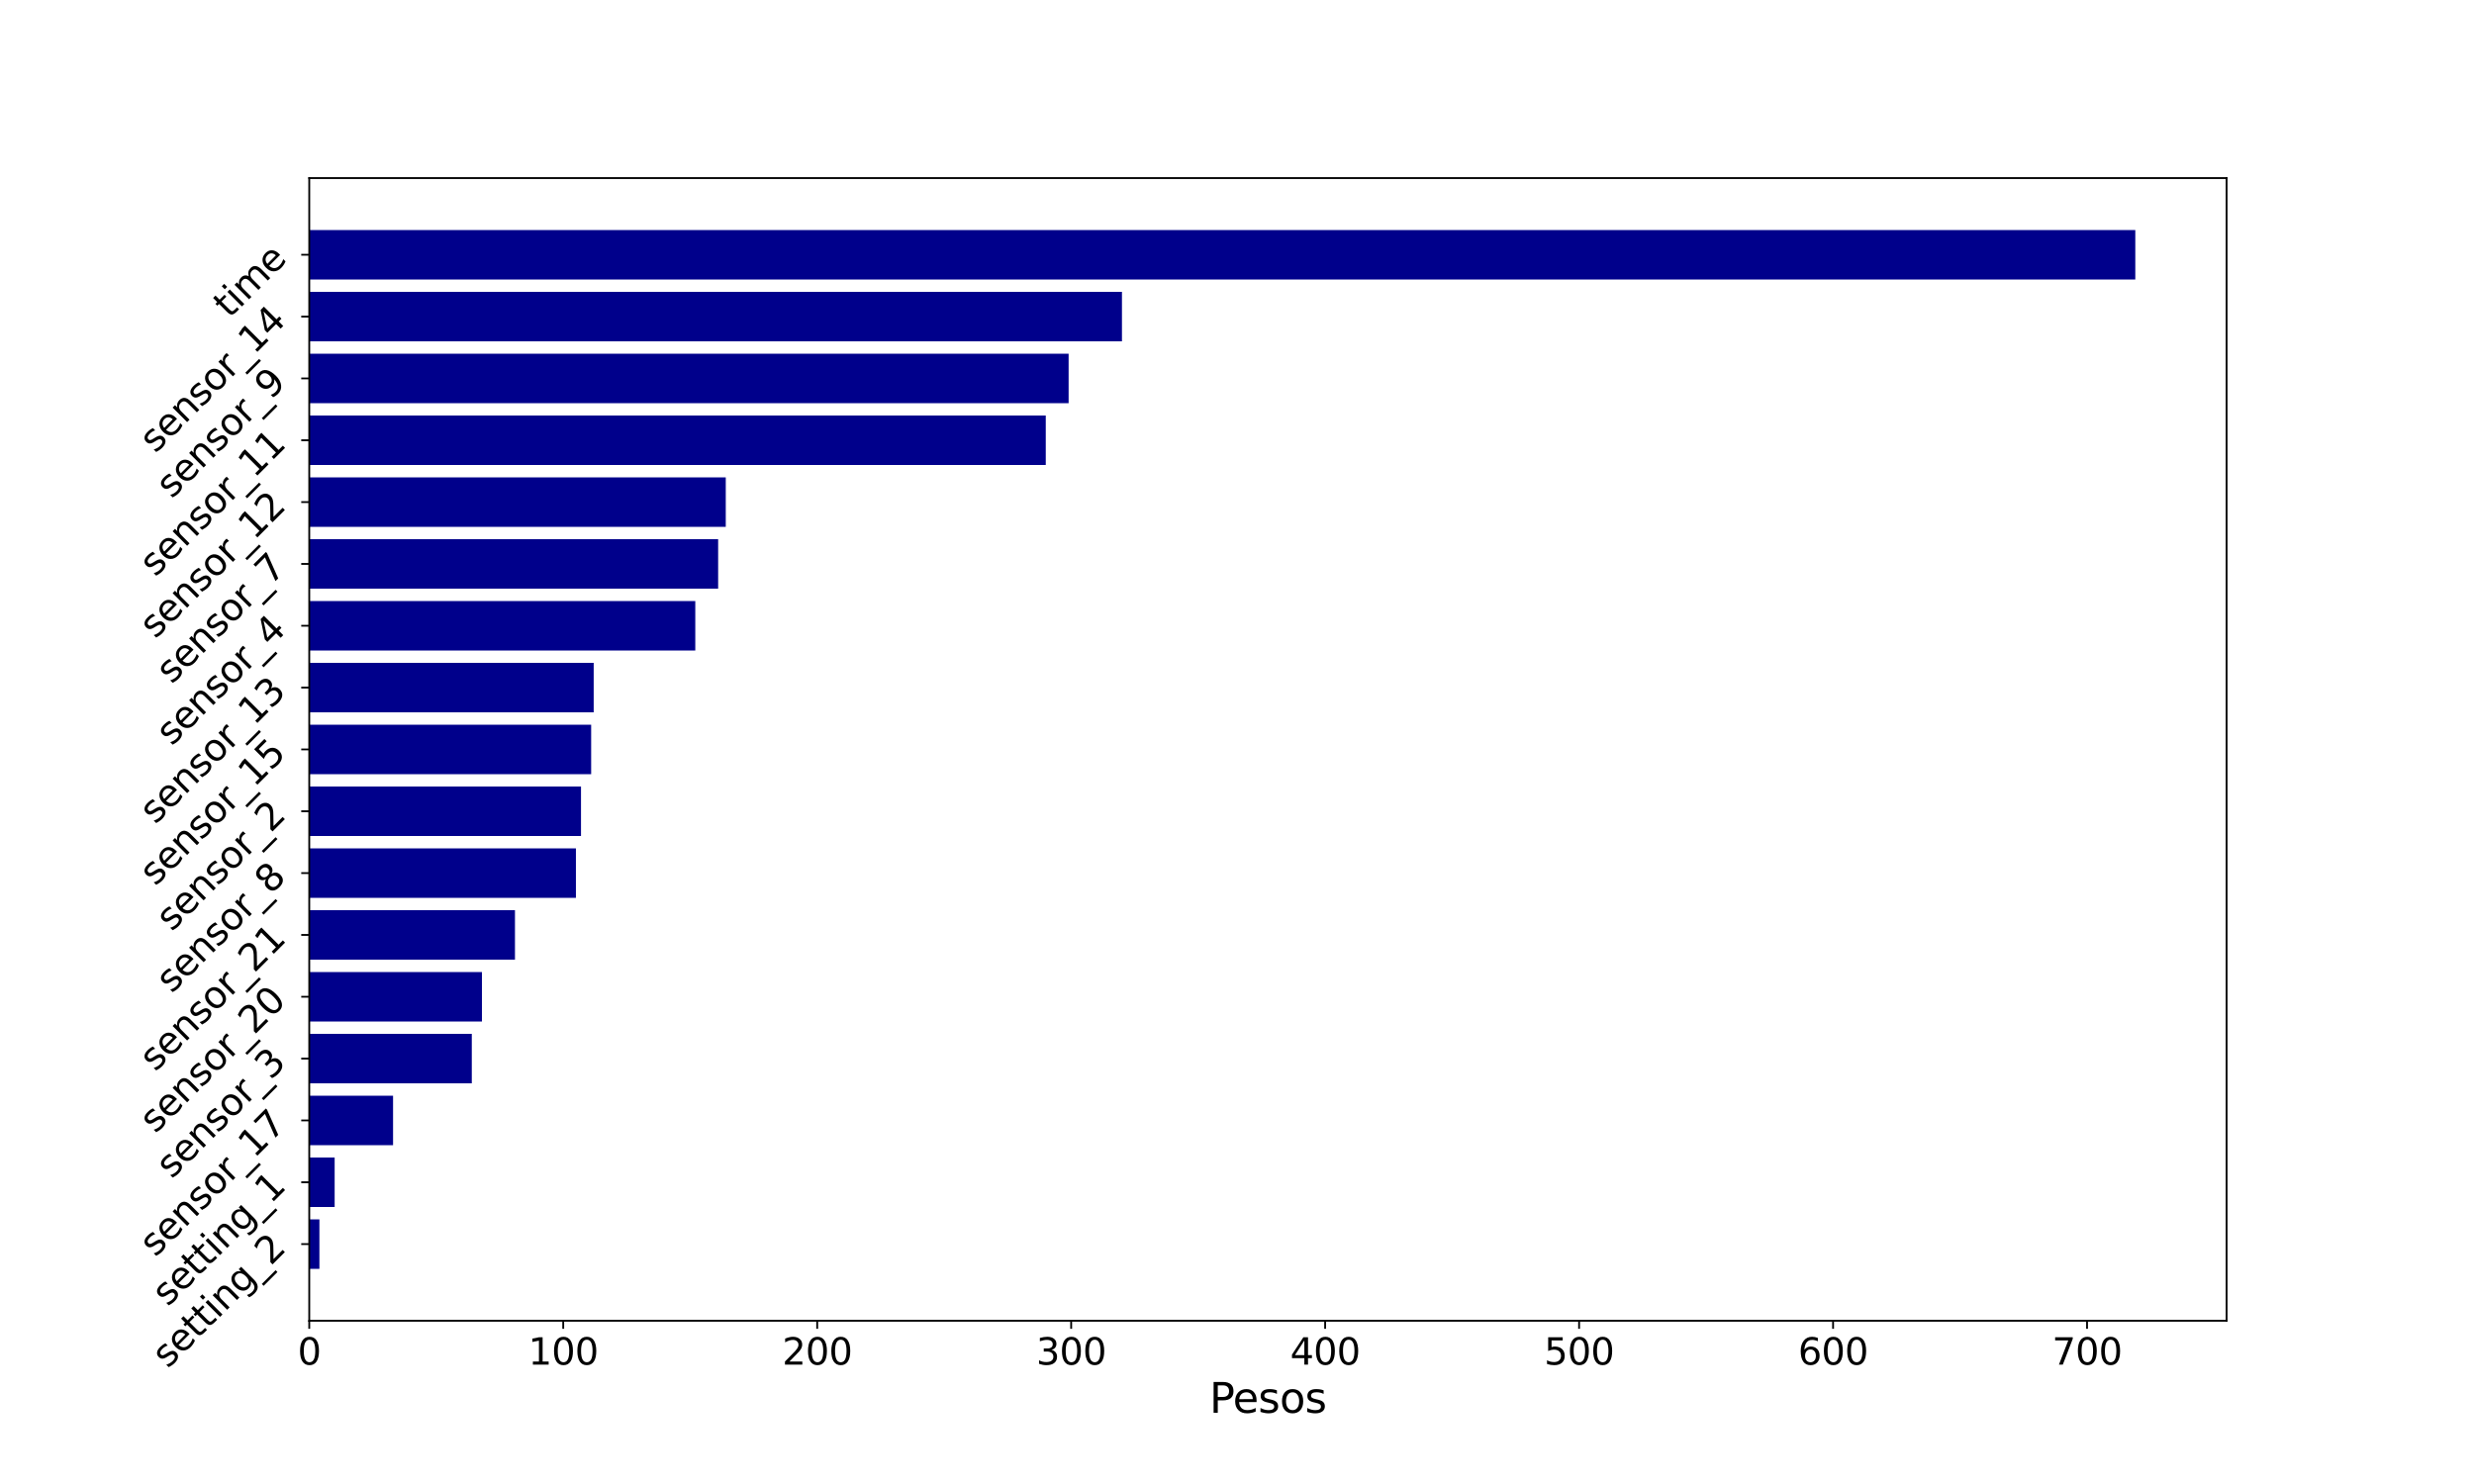 <?xml version="1.0" encoding="utf-8" standalone="no"?>
<!DOCTYPE svg PUBLIC "-//W3C//DTD SVG 1.1//EN"
  "http://www.w3.org/Graphics/SVG/1.1/DTD/svg11.dtd">
<svg xmlns:xlink="http://www.w3.org/1999/xlink" width="1080pt" height="648pt" viewBox="0 0 1080 648" xmlns="http://www.w3.org/2000/svg" version="1.1">
 <defs>
  <style type="text/css">*{stroke-linejoin: round; stroke-linecap: butt}</style>
 </defs>
 <g id="figure_1">
  <g id="patch_1">
   <path d="M 0 648 
L 1080 648 
L 1080 0 
L 0 0 
z
" style="fill: #ffffff"/>
  </g>
  <g id="axes_1">
   <g id="patch_2">
    <path d="M 135 576.72 
L 972 576.72 
L 972 77.76 
L 135 77.76 
z
" style="fill: #ffffff"/>
   </g>
   <g id="patch_3">
    <path d="M 135 554.04 
L 139.435 554.04 
L 139.435 532.44 
L 135 532.44 
z
" clip-path="url(#pdb98738919)" style="fill: #00008b"/>
   </g>
   <g id="patch_4">
    <path d="M 135 527.04 
L 146.087 527.04 
L 146.087 505.44 
L 135 505.44 
z
" clip-path="url(#pdb98738919)" style="fill: #00008b"/>
   </g>
   <g id="patch_5">
    <path d="M 135 500.04 
L 171.587 500.04 
L 171.587 478.44 
L 135 478.44 
z
" clip-path="url(#pdb98738919)" style="fill: #00008b"/>
   </g>
   <g id="patch_6">
    <path d="M 135 473.04 
L 205.956 473.04 
L 205.956 451.44 
L 135 451.44 
z
" clip-path="url(#pdb98738919)" style="fill: #00008b"/>
   </g>
   <g id="patch_7">
    <path d="M 135 446.04 
L 210.39 446.04 
L 210.39 424.44 
L 135 424.44 
z
" clip-path="url(#pdb98738919)" style="fill: #00008b"/>
   </g>
   <g id="patch_8">
    <path d="M 135 419.04 
L 224.803 419.04 
L 224.803 397.44 
L 135 397.44 
z
" clip-path="url(#pdb98738919)" style="fill: #00008b"/>
   </g>
   <g id="patch_9">
    <path d="M 135 392.04 
L 251.412 392.04 
L 251.412 370.44 
L 135 370.44 
z
" clip-path="url(#pdb98738919)" style="fill: #00008b"/>
   </g>
   <g id="patch_10">
    <path d="M 135 365.04 
L 253.629 365.04 
L 253.629 343.44 
L 135 343.44 
z
" clip-path="url(#pdb98738919)" style="fill: #00008b"/>
   </g>
   <g id="patch_11">
    <path d="M 135 338.04 
L 258.064 338.04 
L 258.064 316.44 
L 135 316.44 
z
" clip-path="url(#pdb98738919)" style="fill: #00008b"/>
   </g>
   <g id="patch_12">
    <path d="M 135 311.04 
L 259.172 311.04 
L 259.172 289.44 
L 135 289.44 
z
" clip-path="url(#pdb98738919)" style="fill: #00008b"/>
   </g>
   <g id="patch_13">
    <path d="M 135 284.04 
L 303.52 284.04 
L 303.52 262.44 
L 135 262.44 
z
" clip-path="url(#pdb98738919)" style="fill: #00008b"/>
   </g>
   <g id="patch_14">
    <path d="M 135 257.04 
L 313.498 257.04 
L 313.498 235.44 
L 135 235.44 
z
" clip-path="url(#pdb98738919)" style="fill: #00008b"/>
   </g>
   <g id="patch_15">
    <path d="M 135 230.04 
L 316.824 230.04 
L 316.824 208.44 
L 135 208.44 
z
" clip-path="url(#pdb98738919)" style="fill: #00008b"/>
   </g>
   <g id="patch_16">
    <path d="M 135 203.04 
L 456.518 203.04 
L 456.518 181.44 
L 135 181.44 
z
" clip-path="url(#pdb98738919)" style="fill: #00008b"/>
   </g>
   <g id="patch_17">
    <path d="M 135 176.04 
L 466.496 176.04 
L 466.496 154.44 
L 135 154.44 
z
" clip-path="url(#pdb98738919)" style="fill: #00008b"/>
   </g>
   <g id="patch_18">
    <path d="M 135 149.04 
L 489.778 149.04 
L 489.778 127.44 
L 135 127.44 
z
" clip-path="url(#pdb98738919)" style="fill: #00008b"/>
   </g>
   <g id="patch_19">
    <path d="M 135 122.04 
L 932.143 122.04 
L 932.143 100.44 
L 135 100.44 
z
" clip-path="url(#pdb98738919)" style="fill: #00008b"/>
   </g>
   <g id="matplotlib.axis_1">
    <g id="xtick_1">
     <g id="line2d_1">
      <defs>
       <path id="mf586b40f67" d="M 0 0 
L 0 3.5 
" style="stroke: #000000; stroke-width: 0.8"/>
      </defs>
      <g>
       <use xlink:href="#mf586b40f67" x="135" y="576.72" style="stroke: #000000; stroke-width: 0.8"/>
      </g>
     </g>
     <g id="text_1">
      <!-- 0 -->
      <g transform="translate(129.91 595.878)scale(0.16 -0.16)">
       <defs>
        <path id="DejaVuSans-30" d="M 2034 4250 
Q 1547 4250 1301 3770 
Q 1056 3291 1056 2328 
Q 1056 1369 1301 889 
Q 1547 409 2034 409 
Q 2525 409 2770 889 
Q 3016 1369 3016 2328 
Q 3016 3291 2770 3770 
Q 2525 4250 2034 4250 
z
M 2034 4750 
Q 2819 4750 3233 4129 
Q 3647 3509 3647 2328 
Q 3647 1150 3233 529 
Q 2819 -91 2034 -91 
Q 1250 -91 836 529 
Q 422 1150 422 2328 
Q 422 3509 836 4129 
Q 1250 4750 2034 4750 
z
" transform="scale(0.016)"/>
       </defs>
       <use xlink:href="#DejaVuSans-30"/>
      </g>
     </g>
    </g>
    <g id="xtick_2">
     <g id="line2d_2">
      <g>
       <use xlink:href="#mf586b40f67" x="245.868" y="576.72" style="stroke: #000000; stroke-width: 0.8"/>
      </g>
     </g>
     <g id="text_2">
      <!-- 100 -->
      <g transform="translate(230.598 595.878)scale(0.16 -0.16)">
       <defs>
        <path id="DejaVuSans-31" d="M 794 531 
L 1825 531 
L 1825 4091 
L 703 3866 
L 703 4441 
L 1819 4666 
L 2450 4666 
L 2450 531 
L 3481 531 
L 3481 0 
L 794 0 
L 794 531 
z
" transform="scale(0.016)"/>
       </defs>
       <use xlink:href="#DejaVuSans-31"/>
       <use xlink:href="#DejaVuSans-30" x="63.623"/>
       <use xlink:href="#DejaVuSans-30" x="127.246"/>
      </g>
     </g>
    </g>
    <g id="xtick_3">
     <g id="line2d_3">
      <g>
       <use xlink:href="#mf586b40f67" x="356.737" y="576.72" style="stroke: #000000; stroke-width: 0.8"/>
      </g>
     </g>
     <g id="text_3">
      <!-- 200 -->
      <g transform="translate(341.467 595.878)scale(0.16 -0.16)">
       <defs>
        <path id="DejaVuSans-32" d="M 1228 531 
L 3431 531 
L 3431 0 
L 469 0 
L 469 531 
Q 828 903 1448 1529 
Q 2069 2156 2228 2338 
Q 2531 2678 2651 2914 
Q 2772 3150 2772 3378 
Q 2772 3750 2511 3984 
Q 2250 4219 1831 4219 
Q 1534 4219 1204 4116 
Q 875 4013 500 3803 
L 500 4441 
Q 881 4594 1212 4672 
Q 1544 4750 1819 4750 
Q 2544 4750 2975 4387 
Q 3406 4025 3406 3419 
Q 3406 3131 3298 2873 
Q 3191 2616 2906 2266 
Q 2828 2175 2409 1742 
Q 1991 1309 1228 531 
z
" transform="scale(0.016)"/>
       </defs>
       <use xlink:href="#DejaVuSans-32"/>
       <use xlink:href="#DejaVuSans-30" x="63.623"/>
       <use xlink:href="#DejaVuSans-30" x="127.246"/>
      </g>
     </g>
    </g>
    <g id="xtick_4">
     <g id="line2d_4">
      <g>
       <use xlink:href="#mf586b40f67" x="467.605" y="576.72" style="stroke: #000000; stroke-width: 0.8"/>
      </g>
     </g>
     <g id="text_4">
      <!-- 300 -->
      <g transform="translate(452.335 595.878)scale(0.16 -0.16)">
       <defs>
        <path id="DejaVuSans-33" d="M 2597 2516 
Q 3050 2419 3304 2112 
Q 3559 1806 3559 1356 
Q 3559 666 3084 287 
Q 2609 -91 1734 -91 
Q 1441 -91 1130 -33 
Q 819 25 488 141 
L 488 750 
Q 750 597 1062 519 
Q 1375 441 1716 441 
Q 2309 441 2620 675 
Q 2931 909 2931 1356 
Q 2931 1769 2642 2001 
Q 2353 2234 1838 2234 
L 1294 2234 
L 1294 2753 
L 1863 2753 
Q 2328 2753 2575 2939 
Q 2822 3125 2822 3475 
Q 2822 3834 2567 4026 
Q 2313 4219 1838 4219 
Q 1578 4219 1281 4162 
Q 984 4106 628 3988 
L 628 4550 
Q 988 4650 1302 4700 
Q 1616 4750 1894 4750 
Q 2613 4750 3031 4423 
Q 3450 4097 3450 3541 
Q 3450 3153 3228 2886 
Q 3006 2619 2597 2516 
z
" transform="scale(0.016)"/>
       </defs>
       <use xlink:href="#DejaVuSans-33"/>
       <use xlink:href="#DejaVuSans-30" x="63.623"/>
       <use xlink:href="#DejaVuSans-30" x="127.246"/>
      </g>
     </g>
    </g>
    <g id="xtick_5">
     <g id="line2d_5">
      <g>
       <use xlink:href="#mf586b40f67" x="578.473" y="576.72" style="stroke: #000000; stroke-width: 0.8"/>
      </g>
     </g>
     <g id="text_5">
      <!-- 400 -->
      <g transform="translate(563.203 595.878)scale(0.16 -0.16)">
       <defs>
        <path id="DejaVuSans-34" d="M 2419 4116 
L 825 1625 
L 2419 1625 
L 2419 4116 
z
M 2253 4666 
L 3047 4666 
L 3047 1625 
L 3713 1625 
L 3713 1100 
L 3047 1100 
L 3047 0 
L 2419 0 
L 2419 1100 
L 313 1100 
L 313 1709 
L 2253 4666 
z
" transform="scale(0.016)"/>
       </defs>
       <use xlink:href="#DejaVuSans-34"/>
       <use xlink:href="#DejaVuSans-30" x="63.623"/>
       <use xlink:href="#DejaVuSans-30" x="127.246"/>
      </g>
     </g>
    </g>
    <g id="xtick_6">
     <g id="line2d_6">
      <g>
       <use xlink:href="#mf586b40f67" x="689.341" y="576.72" style="stroke: #000000; stroke-width: 0.8"/>
      </g>
     </g>
     <g id="text_6">
      <!-- 500 -->
      <g transform="translate(674.071 595.878)scale(0.16 -0.16)">
       <defs>
        <path id="DejaVuSans-35" d="M 691 4666 
L 3169 4666 
L 3169 4134 
L 1269 4134 
L 1269 2991 
Q 1406 3038 1543 3061 
Q 1681 3084 1819 3084 
Q 2600 3084 3056 2656 
Q 3513 2228 3513 1497 
Q 3513 744 3044 326 
Q 2575 -91 1722 -91 
Q 1428 -91 1123 -41 
Q 819 9 494 109 
L 494 744 
Q 775 591 1075 516 
Q 1375 441 1709 441 
Q 2250 441 2565 725 
Q 2881 1009 2881 1497 
Q 2881 1984 2565 2268 
Q 2250 2553 1709 2553 
Q 1456 2553 1204 2497 
Q 953 2441 691 2322 
L 691 4666 
z
" transform="scale(0.016)"/>
       </defs>
       <use xlink:href="#DejaVuSans-35"/>
       <use xlink:href="#DejaVuSans-30" x="63.623"/>
       <use xlink:href="#DejaVuSans-30" x="127.246"/>
      </g>
     </g>
    </g>
    <g id="xtick_7">
     <g id="line2d_7">
      <g>
       <use xlink:href="#mf586b40f67" x="800.21" y="576.72" style="stroke: #000000; stroke-width: 0.8"/>
      </g>
     </g>
     <g id="text_7">
      <!-- 600 -->
      <g transform="translate(784.94 595.878)scale(0.16 -0.16)">
       <defs>
        <path id="DejaVuSans-36" d="M 2113 2584 
Q 1688 2584 1439 2293 
Q 1191 2003 1191 1497 
Q 1191 994 1439 701 
Q 1688 409 2113 409 
Q 2538 409 2786 701 
Q 3034 994 3034 1497 
Q 3034 2003 2786 2293 
Q 2538 2584 2113 2584 
z
M 3366 4563 
L 3366 3988 
Q 3128 4100 2886 4159 
Q 2644 4219 2406 4219 
Q 1781 4219 1451 3797 
Q 1122 3375 1075 2522 
Q 1259 2794 1537 2939 
Q 1816 3084 2150 3084 
Q 2853 3084 3261 2657 
Q 3669 2231 3669 1497 
Q 3669 778 3244 343 
Q 2819 -91 2113 -91 
Q 1303 -91 875 529 
Q 447 1150 447 2328 
Q 447 3434 972 4092 
Q 1497 4750 2381 4750 
Q 2619 4750 2861 4703 
Q 3103 4656 3366 4563 
z
" transform="scale(0.016)"/>
       </defs>
       <use xlink:href="#DejaVuSans-36"/>
       <use xlink:href="#DejaVuSans-30" x="63.623"/>
       <use xlink:href="#DejaVuSans-30" x="127.246"/>
      </g>
     </g>
    </g>
    <g id="xtick_8">
     <g id="line2d_8">
      <g>
       <use xlink:href="#mf586b40f67" x="911.078" y="576.72" style="stroke: #000000; stroke-width: 0.8"/>
      </g>
     </g>
     <g id="text_8">
      <!-- 700 -->
      <g transform="translate(895.808 595.878)scale(0.16 -0.16)">
       <defs>
        <path id="DejaVuSans-37" d="M 525 4666 
L 3525 4666 
L 3525 4397 
L 1831 0 
L 1172 0 
L 2766 4134 
L 525 4134 
L 525 4666 
z
" transform="scale(0.016)"/>
       </defs>
       <use xlink:href="#DejaVuSans-37"/>
       <use xlink:href="#DejaVuSans-30" x="63.623"/>
       <use xlink:href="#DejaVuSans-30" x="127.246"/>
      </g>
     </g>
    </g>
    <g id="text_9">
     <!-- Pesos -->
     <g transform="translate(527.978 616.882)scale(0.18 -0.18)">
      <defs>
       <path id="DejaVuSans-50" d="M 1259 4147 
L 1259 2394 
L 2053 2394 
Q 2494 2394 2734 2622 
Q 2975 2850 2975 3272 
Q 2975 3691 2734 3919 
Q 2494 4147 2053 4147 
L 1259 4147 
z
M 628 4666 
L 2053 4666 
Q 2838 4666 3239 4311 
Q 3641 3956 3641 3272 
Q 3641 2581 3239 2228 
Q 2838 1875 2053 1875 
L 1259 1875 
L 1259 0 
L 628 0 
L 628 4666 
z
" transform="scale(0.016)"/>
       <path id="DejaVuSans-65" d="M 3597 1894 
L 3597 1613 
L 953 1613 
Q 991 1019 1311 708 
Q 1631 397 2203 397 
Q 2534 397 2845 478 
Q 3156 559 3463 722 
L 3463 178 
Q 3153 47 2828 -22 
Q 2503 -91 2169 -91 
Q 1331 -91 842 396 
Q 353 884 353 1716 
Q 353 2575 817 3079 
Q 1281 3584 2069 3584 
Q 2775 3584 3186 3129 
Q 3597 2675 3597 1894 
z
M 3022 2063 
Q 3016 2534 2758 2815 
Q 2500 3097 2075 3097 
Q 1594 3097 1305 2825 
Q 1016 2553 972 2059 
L 3022 2063 
z
" transform="scale(0.016)"/>
       <path id="DejaVuSans-73" d="M 2834 3397 
L 2834 2853 
Q 2591 2978 2328 3040 
Q 2066 3103 1784 3103 
Q 1356 3103 1142 2972 
Q 928 2841 928 2578 
Q 928 2378 1081 2264 
Q 1234 2150 1697 2047 
L 1894 2003 
Q 2506 1872 2764 1633 
Q 3022 1394 3022 966 
Q 3022 478 2636 193 
Q 2250 -91 1575 -91 
Q 1294 -91 989 -36 
Q 684 19 347 128 
L 347 722 
Q 666 556 975 473 
Q 1284 391 1588 391 
Q 1994 391 2212 530 
Q 2431 669 2431 922 
Q 2431 1156 2273 1281 
Q 2116 1406 1581 1522 
L 1381 1569 
Q 847 1681 609 1914 
Q 372 2147 372 2553 
Q 372 3047 722 3315 
Q 1072 3584 1716 3584 
Q 2034 3584 2315 3537 
Q 2597 3491 2834 3397 
z
" transform="scale(0.016)"/>
       <path id="DejaVuSans-6f" d="M 1959 3097 
Q 1497 3097 1228 2736 
Q 959 2375 959 1747 
Q 959 1119 1226 758 
Q 1494 397 1959 397 
Q 2419 397 2687 759 
Q 2956 1122 2956 1747 
Q 2956 2369 2687 2733 
Q 2419 3097 1959 3097 
z
M 1959 3584 
Q 2709 3584 3137 3096 
Q 3566 2609 3566 1747 
Q 3566 888 3137 398 
Q 2709 -91 1959 -91 
Q 1206 -91 779 398 
Q 353 888 353 1747 
Q 353 2609 779 3096 
Q 1206 3584 1959 3584 
z
" transform="scale(0.016)"/>
      </defs>
      <use xlink:href="#DejaVuSans-50"/>
      <use xlink:href="#DejaVuSans-65" x="56.678"/>
      <use xlink:href="#DejaVuSans-73" x="118.201"/>
      <use xlink:href="#DejaVuSans-6f" x="170.301"/>
      <use xlink:href="#DejaVuSans-73" x="231.482"/>
     </g>
    </g>
   </g>
   <g id="matplotlib.axis_2">
    <g id="ytick_1">
     <g id="line2d_9">
      <defs>
       <path id="m6930c259a6" d="M 0 0 
L -3.5 0 
" style="stroke: #000000; stroke-width: 0.8"/>
      </defs>
      <g>
       <use xlink:href="#m6930c259a6" x="135" y="543.24" style="stroke: #000000; stroke-width: 0.8"/>
      </g>
     </g>
     <g id="text_10">
      <!-- setting_2 -->
      <g transform="translate(73.256 597.835)rotate(-45)scale(0.16 -0.16)">
       <defs>
        <path id="DejaVuSans-74" d="M 1172 4494 
L 1172 3500 
L 2356 3500 
L 2356 3053 
L 1172 3053 
L 1172 1153 
Q 1172 725 1289 603 
Q 1406 481 1766 481 
L 2356 481 
L 2356 0 
L 1766 0 
Q 1100 0 847 248 
Q 594 497 594 1153 
L 594 3053 
L 172 3053 
L 172 3500 
L 594 3500 
L 594 4494 
L 1172 4494 
z
" transform="scale(0.016)"/>
        <path id="DejaVuSans-69" d="M 603 3500 
L 1178 3500 
L 1178 0 
L 603 0 
L 603 3500 
z
M 603 4863 
L 1178 4863 
L 1178 4134 
L 603 4134 
L 603 4863 
z
" transform="scale(0.016)"/>
        <path id="DejaVuSans-6e" d="M 3513 2113 
L 3513 0 
L 2938 0 
L 2938 2094 
Q 2938 2591 2744 2837 
Q 2550 3084 2163 3084 
Q 1697 3084 1428 2787 
Q 1159 2491 1159 1978 
L 1159 0 
L 581 0 
L 581 3500 
L 1159 3500 
L 1159 2956 
Q 1366 3272 1645 3428 
Q 1925 3584 2291 3584 
Q 2894 3584 3203 3211 
Q 3513 2838 3513 2113 
z
" transform="scale(0.016)"/>
        <path id="DejaVuSans-67" d="M 2906 1791 
Q 2906 2416 2648 2759 
Q 2391 3103 1925 3103 
Q 1463 3103 1205 2759 
Q 947 2416 947 1791 
Q 947 1169 1205 825 
Q 1463 481 1925 481 
Q 2391 481 2648 825 
Q 2906 1169 2906 1791 
z
M 3481 434 
Q 3481 -459 3084 -895 
Q 2688 -1331 1869 -1331 
Q 1566 -1331 1297 -1286 
Q 1028 -1241 775 -1147 
L 775 -588 
Q 1028 -725 1275 -790 
Q 1522 -856 1778 -856 
Q 2344 -856 2625 -561 
Q 2906 -266 2906 331 
L 2906 616 
Q 2728 306 2450 153 
Q 2172 0 1784 0 
Q 1141 0 747 490 
Q 353 981 353 1791 
Q 353 2603 747 3093 
Q 1141 3584 1784 3584 
Q 2172 3584 2450 3431 
Q 2728 3278 2906 2969 
L 2906 3500 
L 3481 3500 
L 3481 434 
z
" transform="scale(0.016)"/>
        <path id="DejaVuSans-5f" d="M 3263 -1063 
L 3263 -1509 
L -63 -1509 
L -63 -1063 
L 3263 -1063 
z
" transform="scale(0.016)"/>
       </defs>
       <use xlink:href="#DejaVuSans-73"/>
       <use xlink:href="#DejaVuSans-65" x="52.1"/>
       <use xlink:href="#DejaVuSans-74" x="113.623"/>
       <use xlink:href="#DejaVuSans-74" x="152.832"/>
       <use xlink:href="#DejaVuSans-69" x="192.041"/>
       <use xlink:href="#DejaVuSans-6e" x="219.824"/>
       <use xlink:href="#DejaVuSans-67" x="283.203"/>
       <use xlink:href="#DejaVuSans-5f" x="346.68"/>
       <use xlink:href="#DejaVuSans-32" x="396.68"/>
      </g>
     </g>
    </g>
    <g id="ytick_2">
     <g id="line2d_10">
      <g>
       <use xlink:href="#m6930c259a6" x="135" y="516.24" style="stroke: #000000; stroke-width: 0.8"/>
      </g>
     </g>
     <g id="text_11">
      <!-- setting_1 -->
      <g transform="translate(73.256 570.835)rotate(-45)scale(0.16 -0.16)">
       <use xlink:href="#DejaVuSans-73"/>
       <use xlink:href="#DejaVuSans-65" x="52.1"/>
       <use xlink:href="#DejaVuSans-74" x="113.623"/>
       <use xlink:href="#DejaVuSans-74" x="152.832"/>
       <use xlink:href="#DejaVuSans-69" x="192.041"/>
       <use xlink:href="#DejaVuSans-6e" x="219.824"/>
       <use xlink:href="#DejaVuSans-67" x="283.203"/>
       <use xlink:href="#DejaVuSans-5f" x="346.68"/>
       <use xlink:href="#DejaVuSans-31" x="396.68"/>
      </g>
     </g>
    </g>
    <g id="ytick_3">
     <g id="line2d_11">
      <g>
       <use xlink:href="#m6930c259a6" x="135" y="489.24" style="stroke: #000000; stroke-width: 0.8"/>
      </g>
     </g>
     <g id="text_12">
      <!-- sensor_17 -->
      <g transform="translate(67.786 549.212)rotate(-45)scale(0.16 -0.16)">
       <defs>
        <path id="DejaVuSans-72" d="M 2631 2963 
Q 2534 3019 2420 3045 
Q 2306 3072 2169 3072 
Q 1681 3072 1420 2755 
Q 1159 2438 1159 1844 
L 1159 0 
L 581 0 
L 581 3500 
L 1159 3500 
L 1159 2956 
Q 1341 3275 1631 3429 
Q 1922 3584 2338 3584 
Q 2397 3584 2469 3576 
Q 2541 3569 2628 3553 
L 2631 2963 
z
" transform="scale(0.016)"/>
       </defs>
       <use xlink:href="#DejaVuSans-73"/>
       <use xlink:href="#DejaVuSans-65" x="52.1"/>
       <use xlink:href="#DejaVuSans-6e" x="113.623"/>
       <use xlink:href="#DejaVuSans-73" x="177.002"/>
       <use xlink:href="#DejaVuSans-6f" x="229.102"/>
       <use xlink:href="#DejaVuSans-72" x="290.283"/>
       <use xlink:href="#DejaVuSans-5f" x="331.396"/>
       <use xlink:href="#DejaVuSans-31" x="381.396"/>
       <use xlink:href="#DejaVuSans-37" x="445.02"/>
      </g>
     </g>
    </g>
    <g id="ytick_4">
     <g id="line2d_12">
      <g>
       <use xlink:href="#m6930c259a6" x="135" y="462.24" style="stroke: #000000; stroke-width: 0.8"/>
      </g>
     </g>
     <g id="text_13">
      <!-- sensor_3 -->
      <g transform="translate(74.985 515.047)rotate(-45)scale(0.16 -0.16)">
       <use xlink:href="#DejaVuSans-73"/>
       <use xlink:href="#DejaVuSans-65" x="52.1"/>
       <use xlink:href="#DejaVuSans-6e" x="113.623"/>
       <use xlink:href="#DejaVuSans-73" x="177.002"/>
       <use xlink:href="#DejaVuSans-6f" x="229.102"/>
       <use xlink:href="#DejaVuSans-72" x="290.283"/>
       <use xlink:href="#DejaVuSans-5f" x="331.396"/>
       <use xlink:href="#DejaVuSans-33" x="381.396"/>
      </g>
     </g>
    </g>
    <g id="ytick_5">
     <g id="line2d_13">
      <g>
       <use xlink:href="#m6930c259a6" x="135" y="435.24" style="stroke: #000000; stroke-width: 0.8"/>
      </g>
     </g>
     <g id="text_14">
      <!-- sensor_20 -->
      <g transform="translate(67.786 495.246)rotate(-45)scale(0.16 -0.16)">
       <use xlink:href="#DejaVuSans-73"/>
       <use xlink:href="#DejaVuSans-65" x="52.1"/>
       <use xlink:href="#DejaVuSans-6e" x="113.623"/>
       <use xlink:href="#DejaVuSans-73" x="177.002"/>
       <use xlink:href="#DejaVuSans-6f" x="229.102"/>
       <use xlink:href="#DejaVuSans-72" x="290.283"/>
       <use xlink:href="#DejaVuSans-5f" x="331.396"/>
       <use xlink:href="#DejaVuSans-32" x="381.396"/>
       <use xlink:href="#DejaVuSans-30" x="445.02"/>
      </g>
     </g>
    </g>
    <g id="ytick_6">
     <g id="line2d_14">
      <g>
       <use xlink:href="#m6930c259a6" x="135" y="408.24" style="stroke: #000000; stroke-width: 0.8"/>
      </g>
     </g>
     <g id="text_15">
      <!-- sensor_21 -->
      <g transform="translate(67.786 468.246)rotate(-45)scale(0.16 -0.16)">
       <use xlink:href="#DejaVuSans-73"/>
       <use xlink:href="#DejaVuSans-65" x="52.1"/>
       <use xlink:href="#DejaVuSans-6e" x="113.623"/>
       <use xlink:href="#DejaVuSans-73" x="177.002"/>
       <use xlink:href="#DejaVuSans-6f" x="229.102"/>
       <use xlink:href="#DejaVuSans-72" x="290.283"/>
       <use xlink:href="#DejaVuSans-5f" x="331.396"/>
       <use xlink:href="#DejaVuSans-32" x="381.396"/>
       <use xlink:href="#DejaVuSans-31" x="445.02"/>
      </g>
     </g>
    </g>
    <g id="ytick_7">
     <g id="line2d_15">
      <g>
       <use xlink:href="#m6930c259a6" x="135" y="381.24" style="stroke: #000000; stroke-width: 0.8"/>
      </g>
     </g>
     <g id="text_16">
      <!-- sensor_8 -->
      <g transform="translate(74.985 434.047)rotate(-45)scale(0.16 -0.16)">
       <defs>
        <path id="DejaVuSans-38" d="M 2034 2216 
Q 1584 2216 1326 1975 
Q 1069 1734 1069 1313 
Q 1069 891 1326 650 
Q 1584 409 2034 409 
Q 2484 409 2743 651 
Q 3003 894 3003 1313 
Q 3003 1734 2745 1975 
Q 2488 2216 2034 2216 
z
M 1403 2484 
Q 997 2584 770 2862 
Q 544 3141 544 3541 
Q 544 4100 942 4425 
Q 1341 4750 2034 4750 
Q 2731 4750 3128 4425 
Q 3525 4100 3525 3541 
Q 3525 3141 3298 2862 
Q 3072 2584 2669 2484 
Q 3125 2378 3379 2068 
Q 3634 1759 3634 1313 
Q 3634 634 3220 271 
Q 2806 -91 2034 -91 
Q 1263 -91 848 271 
Q 434 634 434 1313 
Q 434 1759 690 2068 
Q 947 2378 1403 2484 
z
M 1172 3481 
Q 1172 3119 1398 2916 
Q 1625 2713 2034 2713 
Q 2441 2713 2670 2916 
Q 2900 3119 2900 3481 
Q 2900 3844 2670 4047 
Q 2441 4250 2034 4250 
Q 1625 4250 1398 4047 
Q 1172 3844 1172 3481 
z
" transform="scale(0.016)"/>
       </defs>
       <use xlink:href="#DejaVuSans-73"/>
       <use xlink:href="#DejaVuSans-65" x="52.1"/>
       <use xlink:href="#DejaVuSans-6e" x="113.623"/>
       <use xlink:href="#DejaVuSans-73" x="177.002"/>
       <use xlink:href="#DejaVuSans-6f" x="229.102"/>
       <use xlink:href="#DejaVuSans-72" x="290.283"/>
       <use xlink:href="#DejaVuSans-5f" x="331.396"/>
       <use xlink:href="#DejaVuSans-38" x="381.396"/>
      </g>
     </g>
    </g>
    <g id="ytick_8">
     <g id="line2d_16">
      <g>
       <use xlink:href="#m6930c259a6" x="135" y="354.24" style="stroke: #000000; stroke-width: 0.8"/>
      </g>
     </g>
     <g id="text_17">
      <!-- sensor_2 -->
      <g transform="translate(74.985 407.047)rotate(-45)scale(0.16 -0.16)">
       <use xlink:href="#DejaVuSans-73"/>
       <use xlink:href="#DejaVuSans-65" x="52.1"/>
       <use xlink:href="#DejaVuSans-6e" x="113.623"/>
       <use xlink:href="#DejaVuSans-73" x="177.002"/>
       <use xlink:href="#DejaVuSans-6f" x="229.102"/>
       <use xlink:href="#DejaVuSans-72" x="290.283"/>
       <use xlink:href="#DejaVuSans-5f" x="331.396"/>
       <use xlink:href="#DejaVuSans-32" x="381.396"/>
      </g>
     </g>
    </g>
    <g id="ytick_9">
     <g id="line2d_17">
      <g>
       <use xlink:href="#m6930c259a6" x="135" y="327.24" style="stroke: #000000; stroke-width: 0.8"/>
      </g>
     </g>
     <g id="text_18">
      <!-- sensor_15 -->
      <g transform="translate(67.786 387.212)rotate(-45)scale(0.16 -0.16)">
       <use xlink:href="#DejaVuSans-73"/>
       <use xlink:href="#DejaVuSans-65" x="52.1"/>
       <use xlink:href="#DejaVuSans-6e" x="113.623"/>
       <use xlink:href="#DejaVuSans-73" x="177.002"/>
       <use xlink:href="#DejaVuSans-6f" x="229.102"/>
       <use xlink:href="#DejaVuSans-72" x="290.283"/>
       <use xlink:href="#DejaVuSans-5f" x="331.396"/>
       <use xlink:href="#DejaVuSans-31" x="381.396"/>
       <use xlink:href="#DejaVuSans-35" x="445.02"/>
      </g>
     </g>
    </g>
    <g id="ytick_10">
     <g id="line2d_18">
      <g>
       <use xlink:href="#m6930c259a6" x="135" y="300.24" style="stroke: #000000; stroke-width: 0.8"/>
      </g>
     </g>
     <g id="text_19">
      <!-- sensor_13 -->
      <g transform="translate(67.786 360.246)rotate(-45)scale(0.16 -0.16)">
       <use xlink:href="#DejaVuSans-73"/>
       <use xlink:href="#DejaVuSans-65" x="52.1"/>
       <use xlink:href="#DejaVuSans-6e" x="113.623"/>
       <use xlink:href="#DejaVuSans-73" x="177.002"/>
       <use xlink:href="#DejaVuSans-6f" x="229.102"/>
       <use xlink:href="#DejaVuSans-72" x="290.283"/>
       <use xlink:href="#DejaVuSans-5f" x="331.396"/>
       <use xlink:href="#DejaVuSans-31" x="381.396"/>
       <use xlink:href="#DejaVuSans-33" x="445.02"/>
      </g>
     </g>
    </g>
    <g id="ytick_11">
     <g id="line2d_19">
      <g>
       <use xlink:href="#m6930c259a6" x="135" y="273.24" style="stroke: #000000; stroke-width: 0.8"/>
      </g>
     </g>
     <g id="text_20">
      <!-- sensor_4 -->
      <g transform="translate(74.985 326.014)rotate(-45)scale(0.16 -0.16)">
       <use xlink:href="#DejaVuSans-73"/>
       <use xlink:href="#DejaVuSans-65" x="52.1"/>
       <use xlink:href="#DejaVuSans-6e" x="113.623"/>
       <use xlink:href="#DejaVuSans-73" x="177.002"/>
       <use xlink:href="#DejaVuSans-6f" x="229.102"/>
       <use xlink:href="#DejaVuSans-72" x="290.283"/>
       <use xlink:href="#DejaVuSans-5f" x="331.396"/>
       <use xlink:href="#DejaVuSans-34" x="381.396"/>
      </g>
     </g>
    </g>
    <g id="ytick_12">
     <g id="line2d_20">
      <g>
       <use xlink:href="#m6930c259a6" x="135" y="246.24" style="stroke: #000000; stroke-width: 0.8"/>
      </g>
     </g>
     <g id="text_21">
      <!-- sensor_7 -->
      <g transform="translate(74.985 299.014)rotate(-45)scale(0.16 -0.16)">
       <use xlink:href="#DejaVuSans-73"/>
       <use xlink:href="#DejaVuSans-65" x="52.1"/>
       <use xlink:href="#DejaVuSans-6e" x="113.623"/>
       <use xlink:href="#DejaVuSans-73" x="177.002"/>
       <use xlink:href="#DejaVuSans-6f" x="229.102"/>
       <use xlink:href="#DejaVuSans-72" x="290.283"/>
       <use xlink:href="#DejaVuSans-5f" x="331.396"/>
       <use xlink:href="#DejaVuSans-37" x="381.396"/>
      </g>
     </g>
    </g>
    <g id="ytick_13">
     <g id="line2d_21">
      <g>
       <use xlink:href="#m6930c259a6" x="135" y="219.24" style="stroke: #000000; stroke-width: 0.8"/>
      </g>
     </g>
     <g id="text_22">
      <!-- sensor_12 -->
      <g transform="translate(67.786 279.246)rotate(-45)scale(0.16 -0.16)">
       <use xlink:href="#DejaVuSans-73"/>
       <use xlink:href="#DejaVuSans-65" x="52.1"/>
       <use xlink:href="#DejaVuSans-6e" x="113.623"/>
       <use xlink:href="#DejaVuSans-73" x="177.002"/>
       <use xlink:href="#DejaVuSans-6f" x="229.102"/>
       <use xlink:href="#DejaVuSans-72" x="290.283"/>
       <use xlink:href="#DejaVuSans-5f" x="331.396"/>
       <use xlink:href="#DejaVuSans-31" x="381.396"/>
       <use xlink:href="#DejaVuSans-32" x="445.02"/>
      </g>
     </g>
    </g>
    <g id="ytick_14">
     <g id="line2d_22">
      <g>
       <use xlink:href="#m6930c259a6" x="135" y="192.24" style="stroke: #000000; stroke-width: 0.8"/>
      </g>
     </g>
     <g id="text_23">
      <!-- sensor_11 -->
      <g transform="translate(67.786 252.212)rotate(-45)scale(0.16 -0.16)">
       <use xlink:href="#DejaVuSans-73"/>
       <use xlink:href="#DejaVuSans-65" x="52.1"/>
       <use xlink:href="#DejaVuSans-6e" x="113.623"/>
       <use xlink:href="#DejaVuSans-73" x="177.002"/>
       <use xlink:href="#DejaVuSans-6f" x="229.102"/>
       <use xlink:href="#DejaVuSans-72" x="290.283"/>
       <use xlink:href="#DejaVuSans-5f" x="331.396"/>
       <use xlink:href="#DejaVuSans-31" x="381.396"/>
       <use xlink:href="#DejaVuSans-31" x="445.02"/>
      </g>
     </g>
    </g>
    <g id="ytick_15">
     <g id="line2d_23">
      <g>
       <use xlink:href="#m6930c259a6" x="135" y="165.24" style="stroke: #000000; stroke-width: 0.8"/>
      </g>
     </g>
     <g id="text_24">
      <!-- sensor_9 -->
      <g transform="translate(74.985 218.047)rotate(-45)scale(0.16 -0.16)">
       <defs>
        <path id="DejaVuSans-39" d="M 703 97 
L 703 672 
Q 941 559 1184 500 
Q 1428 441 1663 441 
Q 2288 441 2617 861 
Q 2947 1281 2994 2138 
Q 2813 1869 2534 1725 
Q 2256 1581 1919 1581 
Q 1219 1581 811 2004 
Q 403 2428 403 3163 
Q 403 3881 828 4315 
Q 1253 4750 1959 4750 
Q 2769 4750 3195 4129 
Q 3622 3509 3622 2328 
Q 3622 1225 3098 567 
Q 2575 -91 1691 -91 
Q 1453 -91 1209 -44 
Q 966 3 703 97 
z
M 1959 2075 
Q 2384 2075 2632 2365 
Q 2881 2656 2881 3163 
Q 2881 3666 2632 3958 
Q 2384 4250 1959 4250 
Q 1534 4250 1286 3958 
Q 1038 3666 1038 3163 
Q 1038 2656 1286 2365 
Q 1534 2075 1959 2075 
z
" transform="scale(0.016)"/>
       </defs>
       <use xlink:href="#DejaVuSans-73"/>
       <use xlink:href="#DejaVuSans-65" x="52.1"/>
       <use xlink:href="#DejaVuSans-6e" x="113.623"/>
       <use xlink:href="#DejaVuSans-73" x="177.002"/>
       <use xlink:href="#DejaVuSans-6f" x="229.102"/>
       <use xlink:href="#DejaVuSans-72" x="290.283"/>
       <use xlink:href="#DejaVuSans-5f" x="331.396"/>
       <use xlink:href="#DejaVuSans-39" x="381.396"/>
      </g>
     </g>
    </g>
    <g id="ytick_16">
     <g id="line2d_24">
      <g>
       <use xlink:href="#m6930c259a6" x="135" y="138.24" style="stroke: #000000; stroke-width: 0.8"/>
      </g>
     </g>
     <g id="text_25">
      <!-- sensor_14 -->
      <g transform="translate(67.786 198.212)rotate(-45)scale(0.16 -0.16)">
       <use xlink:href="#DejaVuSans-73"/>
       <use xlink:href="#DejaVuSans-65" x="52.1"/>
       <use xlink:href="#DejaVuSans-6e" x="113.623"/>
       <use xlink:href="#DejaVuSans-73" x="177.002"/>
       <use xlink:href="#DejaVuSans-6f" x="229.102"/>
       <use xlink:href="#DejaVuSans-72" x="290.283"/>
       <use xlink:href="#DejaVuSans-5f" x="331.396"/>
       <use xlink:href="#DejaVuSans-31" x="381.396"/>
       <use xlink:href="#DejaVuSans-34" x="445.02"/>
      </g>
     </g>
    </g>
    <g id="ytick_17">
     <g id="line2d_25">
      <g>
       <use xlink:href="#m6930c259a6" x="135" y="111.24" style="stroke: #000000; stroke-width: 0.8"/>
      </g>
     </g>
     <g id="text_26">
      <!-- time -->
      <g transform="translate(100.087 139.318)rotate(-45)scale(0.16 -0.16)">
       <defs>
        <path id="DejaVuSans-6d" d="M 3328 2828 
Q 3544 3216 3844 3400 
Q 4144 3584 4550 3584 
Q 5097 3584 5394 3201 
Q 5691 2819 5691 2113 
L 5691 0 
L 5113 0 
L 5113 2094 
Q 5113 2597 4934 2840 
Q 4756 3084 4391 3084 
Q 3944 3084 3684 2787 
Q 3425 2491 3425 1978 
L 3425 0 
L 2847 0 
L 2847 2094 
Q 2847 2600 2669 2842 
Q 2491 3084 2119 3084 
Q 1678 3084 1418 2786 
Q 1159 2488 1159 1978 
L 1159 0 
L 581 0 
L 581 3500 
L 1159 3500 
L 1159 2956 
Q 1356 3278 1631 3431 
Q 1906 3584 2284 3584 
Q 2666 3584 2933 3390 
Q 3200 3197 3328 2828 
z
" transform="scale(0.016)"/>
       </defs>
       <use xlink:href="#DejaVuSans-74"/>
       <use xlink:href="#DejaVuSans-69" x="39.209"/>
       <use xlink:href="#DejaVuSans-6d" x="66.992"/>
       <use xlink:href="#DejaVuSans-65" x="164.404"/>
      </g>
     </g>
    </g>
   </g>
   <g id="patch_20">
    <path d="M 135 576.72 
L 135 77.76 
" style="fill: none; stroke: #000000; stroke-width: 0.8; stroke-linejoin: miter; stroke-linecap: square"/>
   </g>
   <g id="patch_21">
    <path d="M 972 576.72 
L 972 77.76 
" style="fill: none; stroke: #000000; stroke-width: 0.8; stroke-linejoin: miter; stroke-linecap: square"/>
   </g>
   <g id="patch_22">
    <path d="M 135 576.72 
L 972 576.72 
" style="fill: none; stroke: #000000; stroke-width: 0.8; stroke-linejoin: miter; stroke-linecap: square"/>
   </g>
   <g id="patch_23">
    <path d="M 135 77.76 
L 972 77.76 
" style="fill: none; stroke: #000000; stroke-width: 0.8; stroke-linejoin: miter; stroke-linecap: square"/>
   </g>
  </g>
 </g>
 <defs>
  <clipPath id="pdb98738919">
   <rect x="135" y="77.76" width="837" height="498.96"/>
  </clipPath>
 </defs>
</svg>

